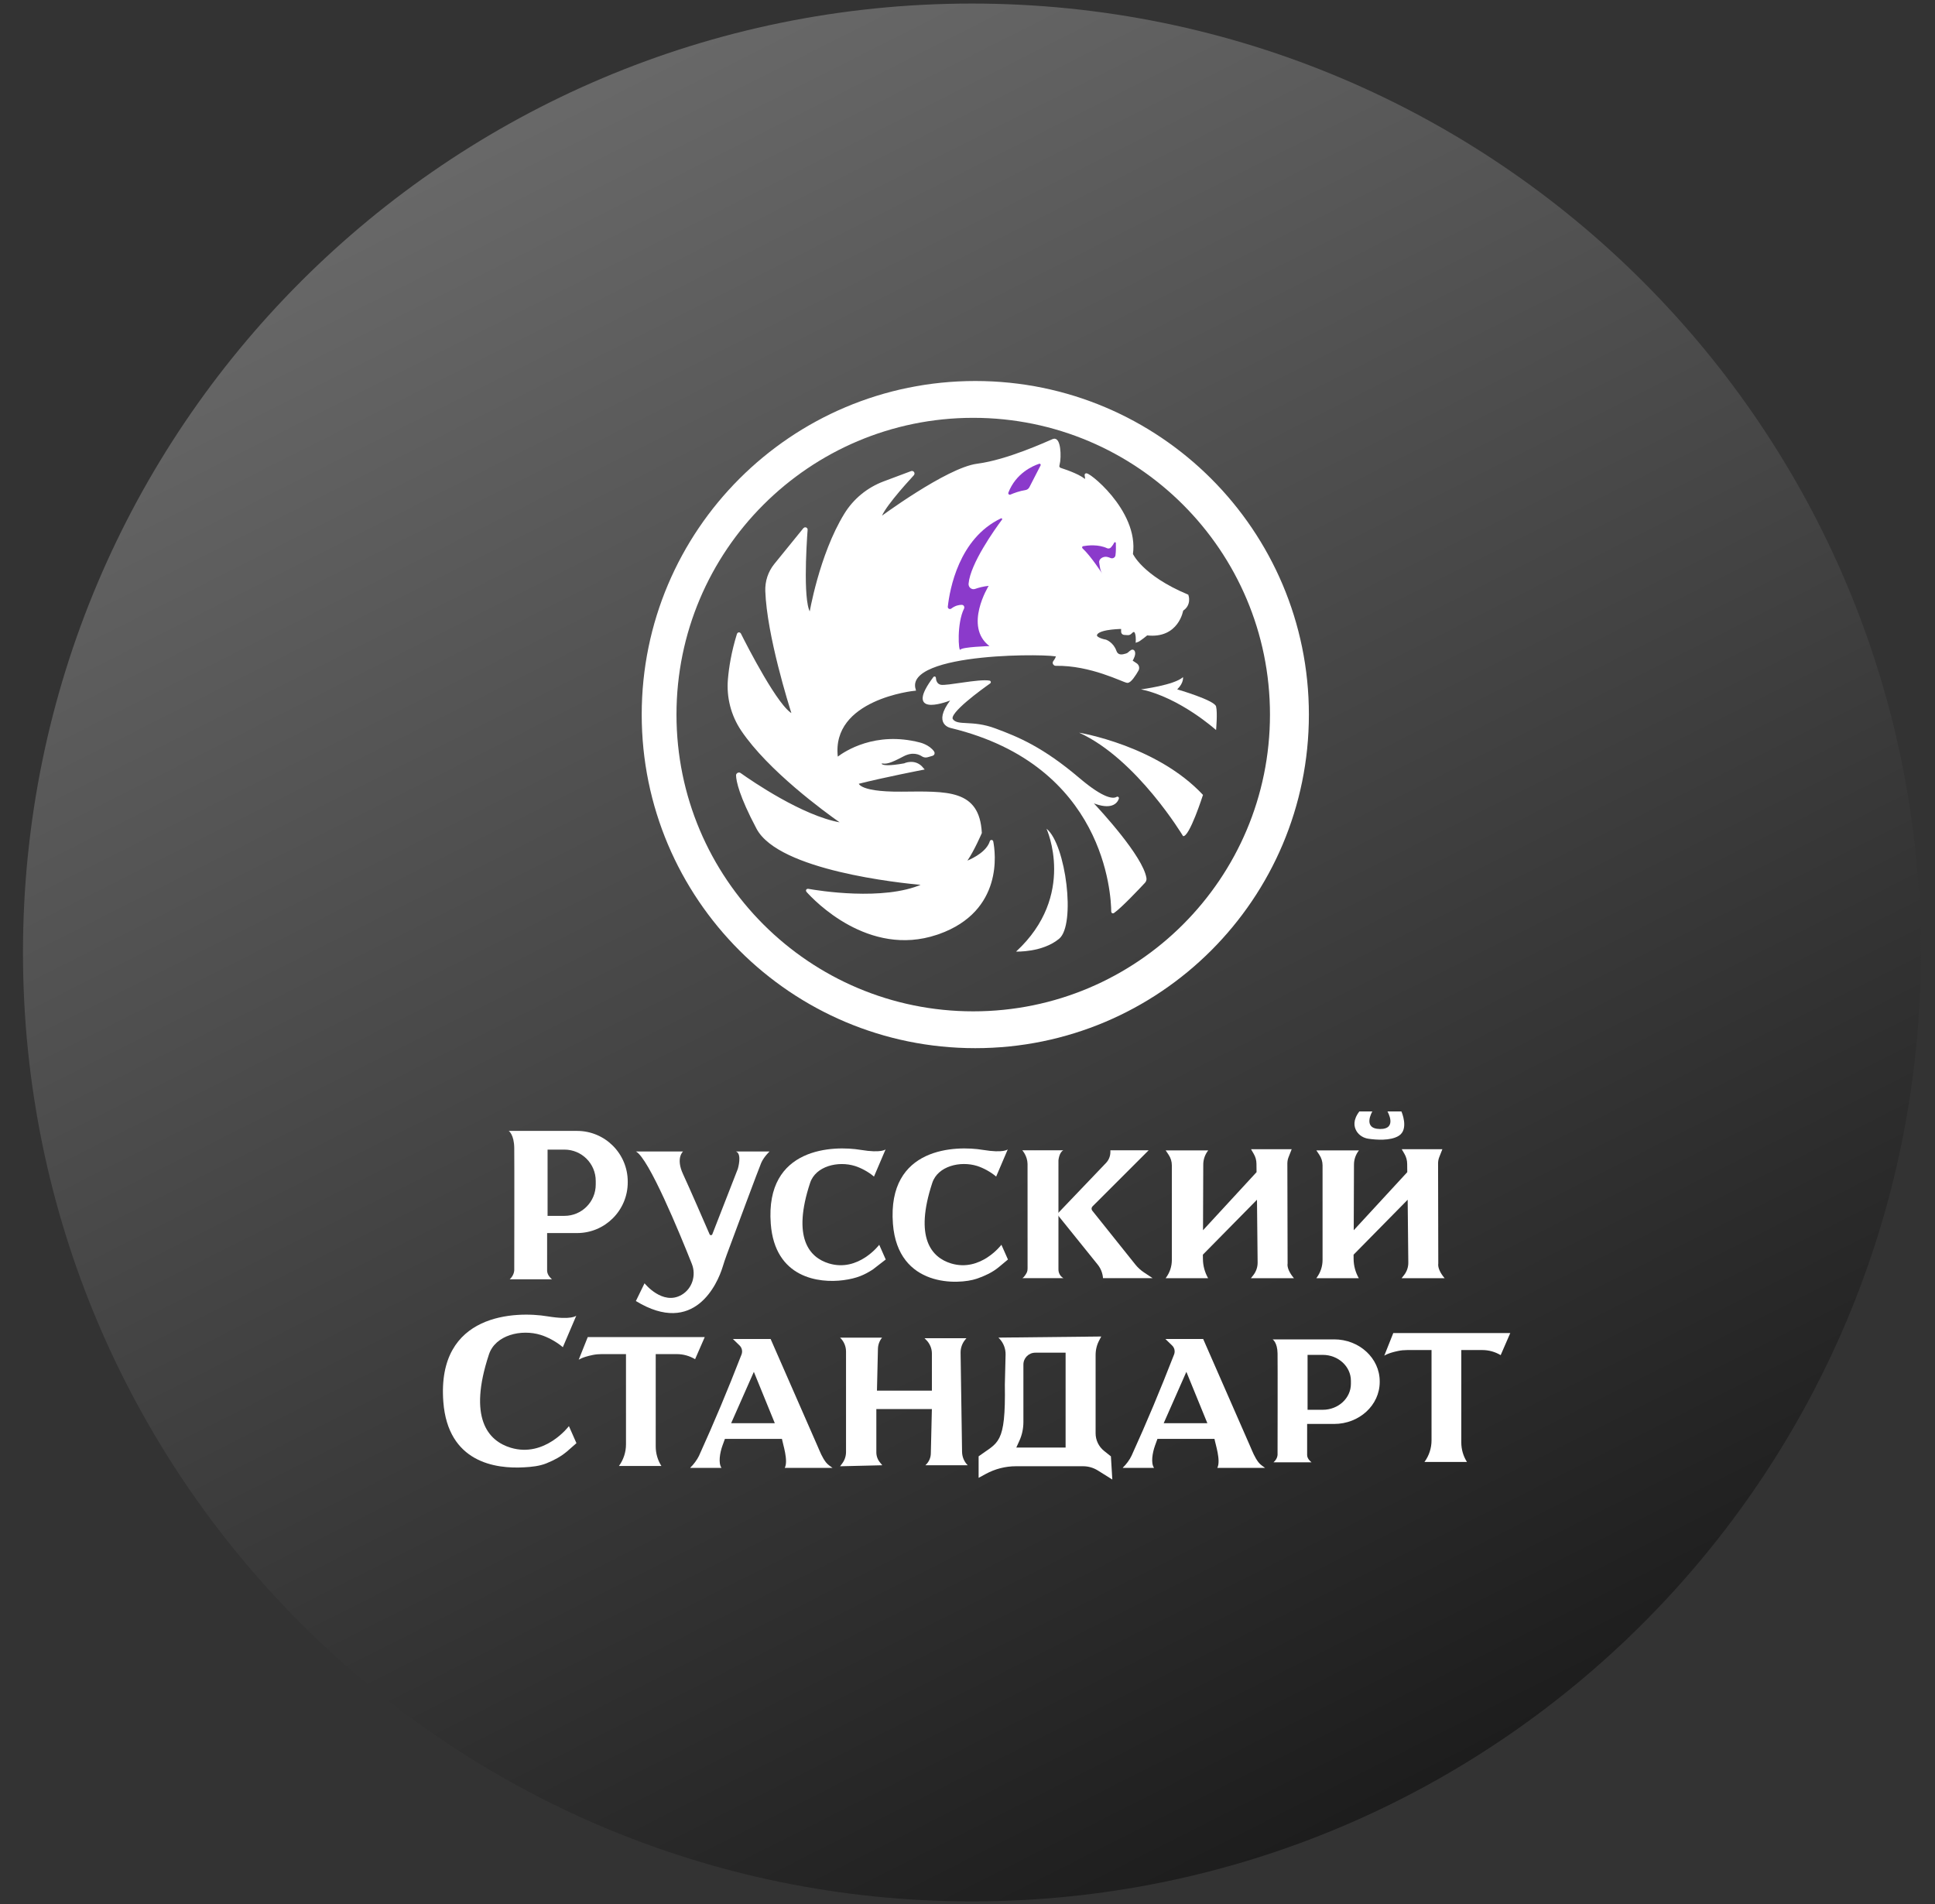 <svg width="63" height="62" viewBox="0 0 63 62" fill="none" xmlns="http://www.w3.org/2000/svg">
<rect x="0" y="0" width="63" height="62" fill="#333333" stroke="none"/>
<g clip-path="url(#clip0_2271_1805)">
<path d="M62.538 31.012C62.538 13.948 48.706 0.116 31.643 0.116C14.58 0.116 0.748 13.948 0.748 31.012C0.748 48.075 14.58 61.907 31.643 61.907C48.706 61.907 62.538 48.075 62.538 31.012Z" fill="url(#paint0_linear_2271_1805)"/>
<path d="M34.449 15.142C34.435 15.2 34.466 15.257 34.523 15.276C34.741 15.346 35.224 15.517 35.356 15.687C35.356 15.687 35.389 15.618 35.356 15.465C35.322 15.311 37.047 16.627 36.842 18.045C36.842 18.045 37.15 18.763 38.654 19.395C38.654 19.395 38.756 19.685 38.483 19.856C38.483 19.856 38.346 20.763 37.338 20.643C37.338 20.643 37.085 20.85 37.022 20.869C37.022 20.869 37.035 20.613 36.958 20.549C36.908 20.509 36.848 20.557 36.812 20.597C36.788 20.623 36.755 20.638 36.72 20.636L36.602 20.629C36.57 20.627 36.545 20.601 36.545 20.569V20.434C36.545 20.434 35.856 20.434 35.703 20.613C35.549 20.793 35.998 20.869 35.998 20.869C35.998 20.869 36.216 20.946 36.306 21.202C36.361 21.361 36.496 21.363 36.59 21.341C36.643 21.329 36.709 21.315 36.75 21.279C36.832 21.208 36.882 21.157 36.909 21.228C36.938 21.305 36.873 21.432 36.839 21.491C36.828 21.509 36.834 21.532 36.852 21.545L36.986 21.634C37.044 21.673 37.063 21.751 37.029 21.812C36.945 21.959 36.793 22.199 36.703 22.19C36.58 22.178 35.52 21.614 34.373 21.635C34.329 21.635 34.302 21.586 34.328 21.551C34.376 21.488 34.428 21.402 34.421 21.345C34.408 21.242 29.397 21.152 29.768 22.448C29.768 22.448 27.011 22.724 27.235 24.651C27.238 24.679 27.271 24.693 27.294 24.676C27.52 24.503 28.503 23.846 29.936 24.216C29.936 24.216 30.231 24.282 30.378 24.494C30.396 24.521 30.384 24.557 30.353 24.566L30.194 24.612C30.142 24.627 30.087 24.621 30.042 24.591C29.939 24.522 29.712 24.422 29.397 24.588C28.961 24.818 28.845 24.844 28.692 24.806C28.692 24.806 28.448 25.076 29.448 24.896C29.448 24.896 29.781 24.73 30.026 25.025C30.026 25.025 28.77 25.268 27.911 25.486C27.911 25.486 27.834 25.832 29.347 25.819C30.859 25.806 31.846 25.743 31.923 27.114C31.923 27.114 31.684 27.673 31.46 27.998C31.436 28.033 31.472 28.078 31.512 28.061C31.736 27.966 32.163 27.746 32.269 27.399C32.273 27.386 32.292 27.387 32.295 27.4C32.364 27.747 32.634 29.633 30.557 30.372C30.534 30.38 30.511 30.388 30.488 30.395C28.291 31.132 26.533 29.282 26.288 29.007C26.278 28.996 26.288 28.979 26.302 28.981C26.631 29.04 28.765 29.388 30.035 28.831C30.065 28.818 30.058 28.774 30.026 28.771C29.297 28.707 25.378 28.297 24.669 26.961C24.103 25.893 24.014 25.424 24.008 25.246C24.007 25.205 24.053 25.18 24.087 25.204C24.447 25.46 26.108 26.604 27.351 26.821C27.392 26.828 27.414 26.776 27.38 26.752C26.868 26.393 25.038 25.058 24.167 23.763C23.841 23.278 23.693 22.699 23.743 22.117C23.775 21.742 23.853 21.238 24.036 20.649C24.043 20.628 24.072 20.625 24.082 20.644C24.265 21.011 25.328 23.1 25.797 23.282C25.813 23.289 25.83 23.274 25.824 23.257C25.724 22.944 25.012 20.681 24.96 19.244C24.949 18.933 25.049 18.629 25.245 18.388L26.192 17.222C26.213 17.198 26.253 17.213 26.251 17.245C26.215 17.736 26.083 19.786 26.388 20.011C26.388 20.011 26.707 18.079 27.529 16.745C27.821 16.27 28.266 15.908 28.788 15.713L29.677 15.38C29.717 15.365 29.748 15.413 29.721 15.444C29.419 15.771 28.634 16.648 28.644 16.896C28.644 16.896 30.835 15.268 31.822 15.141C32.809 15.013 34.078 14.423 34.296 14.333C34.487 14.254 34.524 14.85 34.454 15.143L34.449 15.142Z" fill="white" stroke="white" stroke-width="0.087" stroke-miterlimit="10"/>
<path d="M32.896 16.104C33.008 16.056 33.195 15.985 33.388 15.956C33.441 15.948 33.488 15.913 33.513 15.866L33.879 15.154C33.895 15.124 33.866 15.089 33.834 15.1C33.623 15.17 33.077 15.406 32.831 16.039C32.815 16.08 32.856 16.121 32.896 16.104Z" fill="#8B3ACB"/>
<path d="M32.623 16.919C32.386 17.238 31.591 18.351 31.535 19.004C31.525 19.123 31.638 19.213 31.749 19.174C31.861 19.134 32.011 19.093 32.189 19.075C32.189 19.075 31.369 20.395 32.215 21.036C32.215 21.036 31.331 21.062 31.267 21.152C31.207 21.235 31.147 20.299 31.387 19.817C31.414 19.76 31.377 19.693 31.314 19.693C31.227 19.692 31.104 19.715 30.973 19.814C30.923 19.852 30.852 19.814 30.859 19.752C30.92 19.198 31.215 17.53 32.589 16.878C32.615 16.864 32.642 16.896 32.624 16.919H32.623Z" fill="#8B3ACB"/>
<path d="M35.245 17.853C35.219 17.83 35.232 17.788 35.266 17.782C35.421 17.755 35.761 17.718 36.046 17.85C36.089 17.869 36.14 17.857 36.172 17.822C36.204 17.787 36.244 17.733 36.275 17.67C36.289 17.643 36.329 17.65 36.33 17.68C36.334 17.797 36.335 17.959 36.317 18.082C36.306 18.157 36.226 18.198 36.156 18.168C36.124 18.154 36.087 18.141 36.048 18.133C35.925 18.105 35.767 18.194 35.788 18.319C35.811 18.456 35.814 18.57 35.892 18.686C35.892 18.686 35.519 18.105 35.244 17.853H35.245Z" fill="#8B3ACB"/>
<path d="M30.41 22.055C30.422 22.039 30.448 22.046 30.449 22.066C30.453 22.149 30.483 22.288 30.63 22.317C30.829 22.357 31.854 22.122 32.213 22.18C32.24 22.184 32.249 22.219 32.226 22.234C31.968 22.416 30.854 23.216 31.006 23.427C31.176 23.667 31.638 23.453 32.398 23.736C33.159 24.018 33.945 24.343 35.133 25.351C35.939 26.035 36.25 26.035 36.365 25.964C36.389 25.949 36.418 25.971 36.408 25.998C36.355 26.146 36.175 26.357 35.582 26.122C35.571 26.118 35.561 26.131 35.569 26.139C35.806 26.392 37.195 27.891 37.305 28.593C37.313 28.643 37.296 28.694 37.261 28.73C37.084 28.92 36.497 29.543 36.256 29.71C36.233 29.727 36.201 29.71 36.201 29.683C36.197 29.126 35.996 24.905 30.971 23.685C30.971 23.685 30.37 23.586 30.962 22.806C30.971 22.794 30.96 22.776 30.945 22.782C30.678 22.884 29.482 23.289 30.407 22.056L30.41 22.055Z" fill="white" stroke="white" stroke-width="0.043" stroke-miterlimit="10"/>
<path d="M35.133 23.855C35.133 23.855 37.663 24.267 39.167 25.881C39.167 25.881 38.722 27.273 38.518 27.222C38.518 27.222 37.014 24.71 35.134 23.855H35.133Z" fill="white"/>
<path d="M34.073 26.983C34.073 26.983 35.064 29.153 33.082 30.982C33.082 30.982 33.937 31.018 34.484 30.564C35.032 30.11 34.706 27.495 34.074 26.983H34.073Z" fill="white"/>
<path d="M37.149 22.445C37.149 22.445 38.243 22.305 38.516 22.046C38.516 22.046 38.55 22.23 38.328 22.445C38.328 22.445 39.541 22.796 39.593 23.001C39.645 23.206 39.593 23.77 39.593 23.77C39.593 23.77 38.413 22.708 37.149 22.445Z" fill="white"/>
<path d="M31.754 12.405C25.757 12.405 20.893 17.267 20.893 23.266C20.893 29.265 25.756 34.127 31.754 34.127C37.753 34.127 42.615 29.265 42.615 23.266C42.615 17.267 37.753 12.405 31.754 12.405ZM31.687 32.928C26.351 32.928 22.025 28.602 22.025 23.266C22.025 17.93 26.351 13.604 31.687 13.604C37.023 13.604 41.348 17.93 41.348 23.266C41.348 28.602 37.023 32.928 31.687 32.928Z" fill="white"/>
<path d="M43.435 43.609H41.435C41.435 43.609 41.59 43.706 41.595 44.067C41.601 44.429 41.595 47.336 41.595 47.336C41.595 47.336 41.612 47.484 41.463 47.611H42.702C42.702 47.611 42.558 47.509 42.558 47.376V46.362H43.435C44.256 46.362 44.921 45.751 44.921 44.995V44.975C44.921 44.22 44.256 43.608 43.435 43.608V43.609ZM43.983 45.056C43.983 45.523 43.573 45.901 43.066 45.901H42.572V44.113H43.066C43.572 44.113 43.983 44.491 43.983 44.957V45.056Z" fill="white"/>
<path d="M18.841 44.272C18.841 44.272 18.952 44.188 19.291 44.118C19.39 44.097 19.49 44.088 19.591 44.088H20.381V47.028C20.381 47.281 20.3 47.527 20.151 47.731H21.534C21.413 47.541 21.349 47.321 21.349 47.096V44.088H22.032C22.243 44.088 22.45 44.145 22.631 44.254L22.945 43.534H19.136L18.841 44.272Z" fill="white"/>
<path d="M45.069 44.14C45.069 44.14 45.18 44.056 45.518 43.986C45.617 43.965 45.718 43.956 45.819 43.956H46.608V46.896C46.608 47.149 46.528 47.395 46.378 47.599H47.761C47.641 47.409 47.577 47.19 47.577 46.964V43.956H48.26C48.471 43.956 48.678 44.013 48.859 44.122L49.172 43.402H45.363L45.069 44.14Z" fill="white"/>
<path d="M27.353 43.553H28.718C28.634 43.655 28.588 43.781 28.584 43.913L28.552 45.278H30.341V44.072C30.341 43.906 30.275 43.746 30.156 43.627L30.101 43.571H31.465L31.427 43.617C31.327 43.736 31.273 43.888 31.275 44.044L31.323 47.273C31.326 47.436 31.392 47.592 31.507 47.707H30.128L30.153 47.683C30.248 47.588 30.303 47.46 30.306 47.325L30.34 45.877H28.532V47.286C28.532 47.407 28.574 47.523 28.651 47.616L28.726 47.707L27.352 47.74L27.422 47.646C27.502 47.539 27.545 47.41 27.545 47.276V44.005C27.545 43.834 27.475 43.67 27.352 43.553H27.353Z" fill="white"/>
<path d="M18.761 42.838C18.761 42.838 18.615 42.988 17.818 42.857C16.828 42.693 14.213 42.726 14.434 45.643C14.585 47.616 16.13 47.83 17.069 47.774C17.302 47.761 17.561 47.737 17.791 47.644C18.058 47.534 18.252 47.43 18.456 47.261L18.768 46.988L18.523 46.433C18.523 46.433 17.741 47.471 16.63 47.137C15.883 46.912 15.236 46.162 15.919 44.099C16.128 43.465 16.974 43.265 17.61 43.465C17.824 43.531 18.109 43.678 18.325 43.863L18.762 42.839L18.761 42.838Z" fill="white"/>
<path d="M33.284 37.453C33.284 37.453 33.45 37.633 33.455 37.895L33.456 41.3C33.456 41.405 33.427 41.449 33.367 41.535C33.344 41.568 33.316 41.598 33.284 41.616H34.626C34.626 41.616 34.62 41.612 34.61 41.607C34.516 41.548 34.461 41.444 34.461 41.333V37.78C34.461 37.78 34.482 37.526 34.615 37.455C34.616 37.455 34.616 37.453 34.615 37.453H33.286H33.284Z" fill="white"/>
<path d="M18.787 36.821H16.565C16.565 36.821 16.737 36.938 16.743 37.374C16.75 37.81 16.743 41.321 16.743 41.321C16.743 41.321 16.762 41.5 16.595 41.653H17.973C17.973 41.653 17.813 41.531 17.813 41.37V40.147H18.788C19.699 40.147 20.438 39.408 20.438 38.496V38.472C20.438 37.56 19.699 36.821 18.788 36.821L18.787 36.821ZM19.396 38.568C19.396 39.131 18.94 39.587 18.377 39.587H17.828V37.43H18.377C18.94 37.43 19.396 37.886 19.396 38.449V38.569V38.568Z" fill="white"/>
<path d="M37.95 37.453L38.047 37.596C38.116 37.698 38.153 37.819 38.153 37.942V41.024C38.153 41.229 38.088 41.429 37.967 41.594L37.951 41.617H39.334C39.225 41.426 39.167 41.211 39.165 40.992L39.163 40.851L40.925 39.062L40.946 41.107C40.947 41.255 40.898 41.399 40.807 41.516L40.727 41.617H42.129C41.995 41.462 41.898 41.276 41.922 41.134L41.914 37.881C41.914 37.811 41.927 37.743 41.952 37.679L42.055 37.417H40.731L40.819 37.568C40.877 37.666 40.907 37.776 40.908 37.889L40.911 38.164L39.168 40.055L39.176 37.917C39.176 37.749 39.234 37.586 39.338 37.455H37.95V37.453Z" fill="white"/>
<path d="M42.857 37.453L42.953 37.596C43.022 37.698 43.06 37.819 43.06 37.942V41.024C43.06 41.229 42.994 41.429 42.873 41.594L42.857 41.617H44.24C44.131 41.426 44.073 41.211 44.071 40.992L44.07 40.851L45.831 39.062L45.852 41.107C45.854 41.255 45.805 41.399 45.713 41.516L45.633 41.617H47.035C46.901 41.462 46.805 41.276 46.828 41.134L46.821 37.881C46.821 37.811 46.833 37.743 46.858 37.679L46.961 37.417H45.638L45.726 37.568C45.783 37.666 45.813 37.776 45.815 37.889L45.818 38.164L44.075 40.055L44.083 37.917C44.083 37.749 44.141 37.586 44.245 37.455H42.857V37.453Z" fill="white"/>
<path d="M20.702 37.491H22.239C22.239 37.491 21.993 37.699 22.239 38.229C22.446 38.673 22.947 39.828 23.103 40.187C23.12 40.227 23.177 40.225 23.192 40.185L24.022 38.057C24.022 38.057 24.17 37.565 23.961 37.491H25.055C25.055 37.491 24.871 37.663 24.785 37.859C24.714 38.022 23.933 40.12 23.661 40.854C23.612 40.985 23.568 41.119 23.527 41.253C23.363 41.788 22.609 43.522 20.703 42.36L20.985 41.782C20.985 41.782 21.57 42.518 22.19 42.16C22.538 41.959 22.673 41.523 22.525 41.15C22.124 40.14 21.121 37.705 20.703 37.49L20.702 37.491Z" fill="white"/>
<path d="M28.833 37.422C28.833 37.422 28.706 37.552 28.019 37.438C27.163 37.297 24.903 37.325 25.095 39.846C25.229 41.614 26.665 41.786 27.459 41.681C27.912 41.621 28.156 41.501 28.415 41.335L28.838 41.008L28.626 40.529C28.626 40.529 27.95 41.426 26.991 41.137C26.345 40.943 25.786 40.295 26.376 38.512C26.557 37.965 27.288 37.792 27.838 37.964C28.022 38.022 28.27 38.148 28.455 38.308L28.833 37.423L28.833 37.422Z" fill="white"/>
<path d="M32.811 37.422C32.811 37.422 32.684 37.552 31.996 37.438C31.14 37.297 28.881 37.325 29.072 39.846C29.232 41.936 31.226 41.831 31.799 41.634C31.941 41.585 32.015 41.556 32.156 41.487C32.297 41.419 32.423 41.338 32.54 41.239L32.817 41.008L32.604 40.528C32.604 40.528 31.928 41.425 30.969 41.137C30.323 40.942 29.764 40.295 30.354 38.511C30.535 37.964 31.266 37.791 31.816 37.963C32 38.022 32.248 38.148 32.433 38.308L32.811 37.422Z" fill="white"/>
<path d="M34.46 39.486L36.01 37.864C36.101 37.769 36.152 37.641 36.152 37.509V37.453H37.397L35.569 39.28C35.533 39.317 35.529 39.376 35.562 39.417L36.965 41.172C37.044 41.27 37.137 41.356 37.242 41.426L37.526 41.615H35.912C35.9 41.453 35.839 41.298 35.737 41.172L34.417 39.533L34.459 39.486" fill="white"/>
<path d="M44.681 36.187C44.681 36.187 44.345 36.751 44.927 36.759C45.51 36.767 45.173 36.187 45.173 36.187H45.628C45.628 36.187 45.885 36.77 45.539 36.982C45.265 37.15 44.797 37.112 44.552 37.076C44.394 37.053 44.248 36.965 44.166 36.828C44.079 36.683 44.045 36.468 44.257 36.188H44.681L44.681 36.187Z" fill="white"/>
<path d="M27.104 47.791L27 47.716C26.959 47.686 26.922 47.65 26.89 47.61C26.766 47.448 26.7 47.272 26.615 47.077L25.09 43.596H23.861L24.079 43.807C24.12 43.847 24.147 43.898 24.157 43.952C24.172 44.031 24.146 44.094 24.137 44.115C23.689 45.268 23.258 46.297 22.76 47.395C22.704 47.52 22.574 47.694 22.476 47.783C22.472 47.786 22.474 47.792 22.48 47.792H23.491C23.381 47.641 23.438 47.302 23.521 47.07L23.602 46.848H25.458C25.488 47.017 25.673 47.557 25.55 47.793H27.102L27.104 47.791ZM23.805 46.337L24.544 44.665L25.226 46.337H23.805Z" fill="white"/>
<path d="M41.186 47.791L41.083 47.716C41.041 47.686 41.005 47.65 40.973 47.61C40.849 47.448 40.783 47.272 40.698 47.077L39.173 43.596H37.943L38.161 43.807C38.203 43.847 38.23 43.898 38.24 43.952C38.255 44.031 38.229 44.094 38.22 44.115C37.771 45.268 37.341 46.297 36.842 47.395C36.786 47.52 36.657 47.694 36.558 47.783C36.555 47.786 36.557 47.792 36.563 47.792H37.574C37.464 47.641 37.521 47.302 37.604 47.07L37.684 46.848H39.541C39.57 47.017 39.756 47.557 39.633 47.793H41.185L41.186 47.791ZM37.888 46.337L38.626 44.665L39.309 46.337H37.888Z" fill="white"/>
<path d="M36.169 47.417L35.947 47.24C35.773 47.101 35.671 46.89 35.671 46.667V44.115C35.671 43.945 35.713 43.779 35.794 43.629L35.855 43.515L32.508 43.551L32.536 43.581C32.671 43.722 32.744 43.91 32.74 44.105L32.716 45.081C32.747 47.047 32.498 46.946 31.862 47.416V48.117L32.093 47.991C32.396 47.826 32.734 47.739 33.079 47.739H35.261C35.433 47.739 35.6 47.787 35.745 47.878L36.215 48.172L36.169 47.416L36.169 47.417ZM34.694 47.131H33.089L33.186 46.917C33.275 46.724 33.32 46.514 33.32 46.301V44.429C33.32 44.215 33.493 44.042 33.707 44.042H34.694V47.131Z" fill="white"/>
</g>
<defs>
<linearGradient id="paint0_linear_2271_1805" x1="19.527" y1="0.116" x2="69.462" y2="98.947" gradientUnits="userSpaceOnUse">
<stop stop-color="#6B6B6B"/>
<stop offset="0.643" stop-color="#141414"/>
</linearGradient>
<clipPath id="clip0_2271_1805">
<rect width="61.791" height="61.791" fill="white" transform="translate(0.748 0.116)"/>
</clipPath>
</defs>
</svg>
